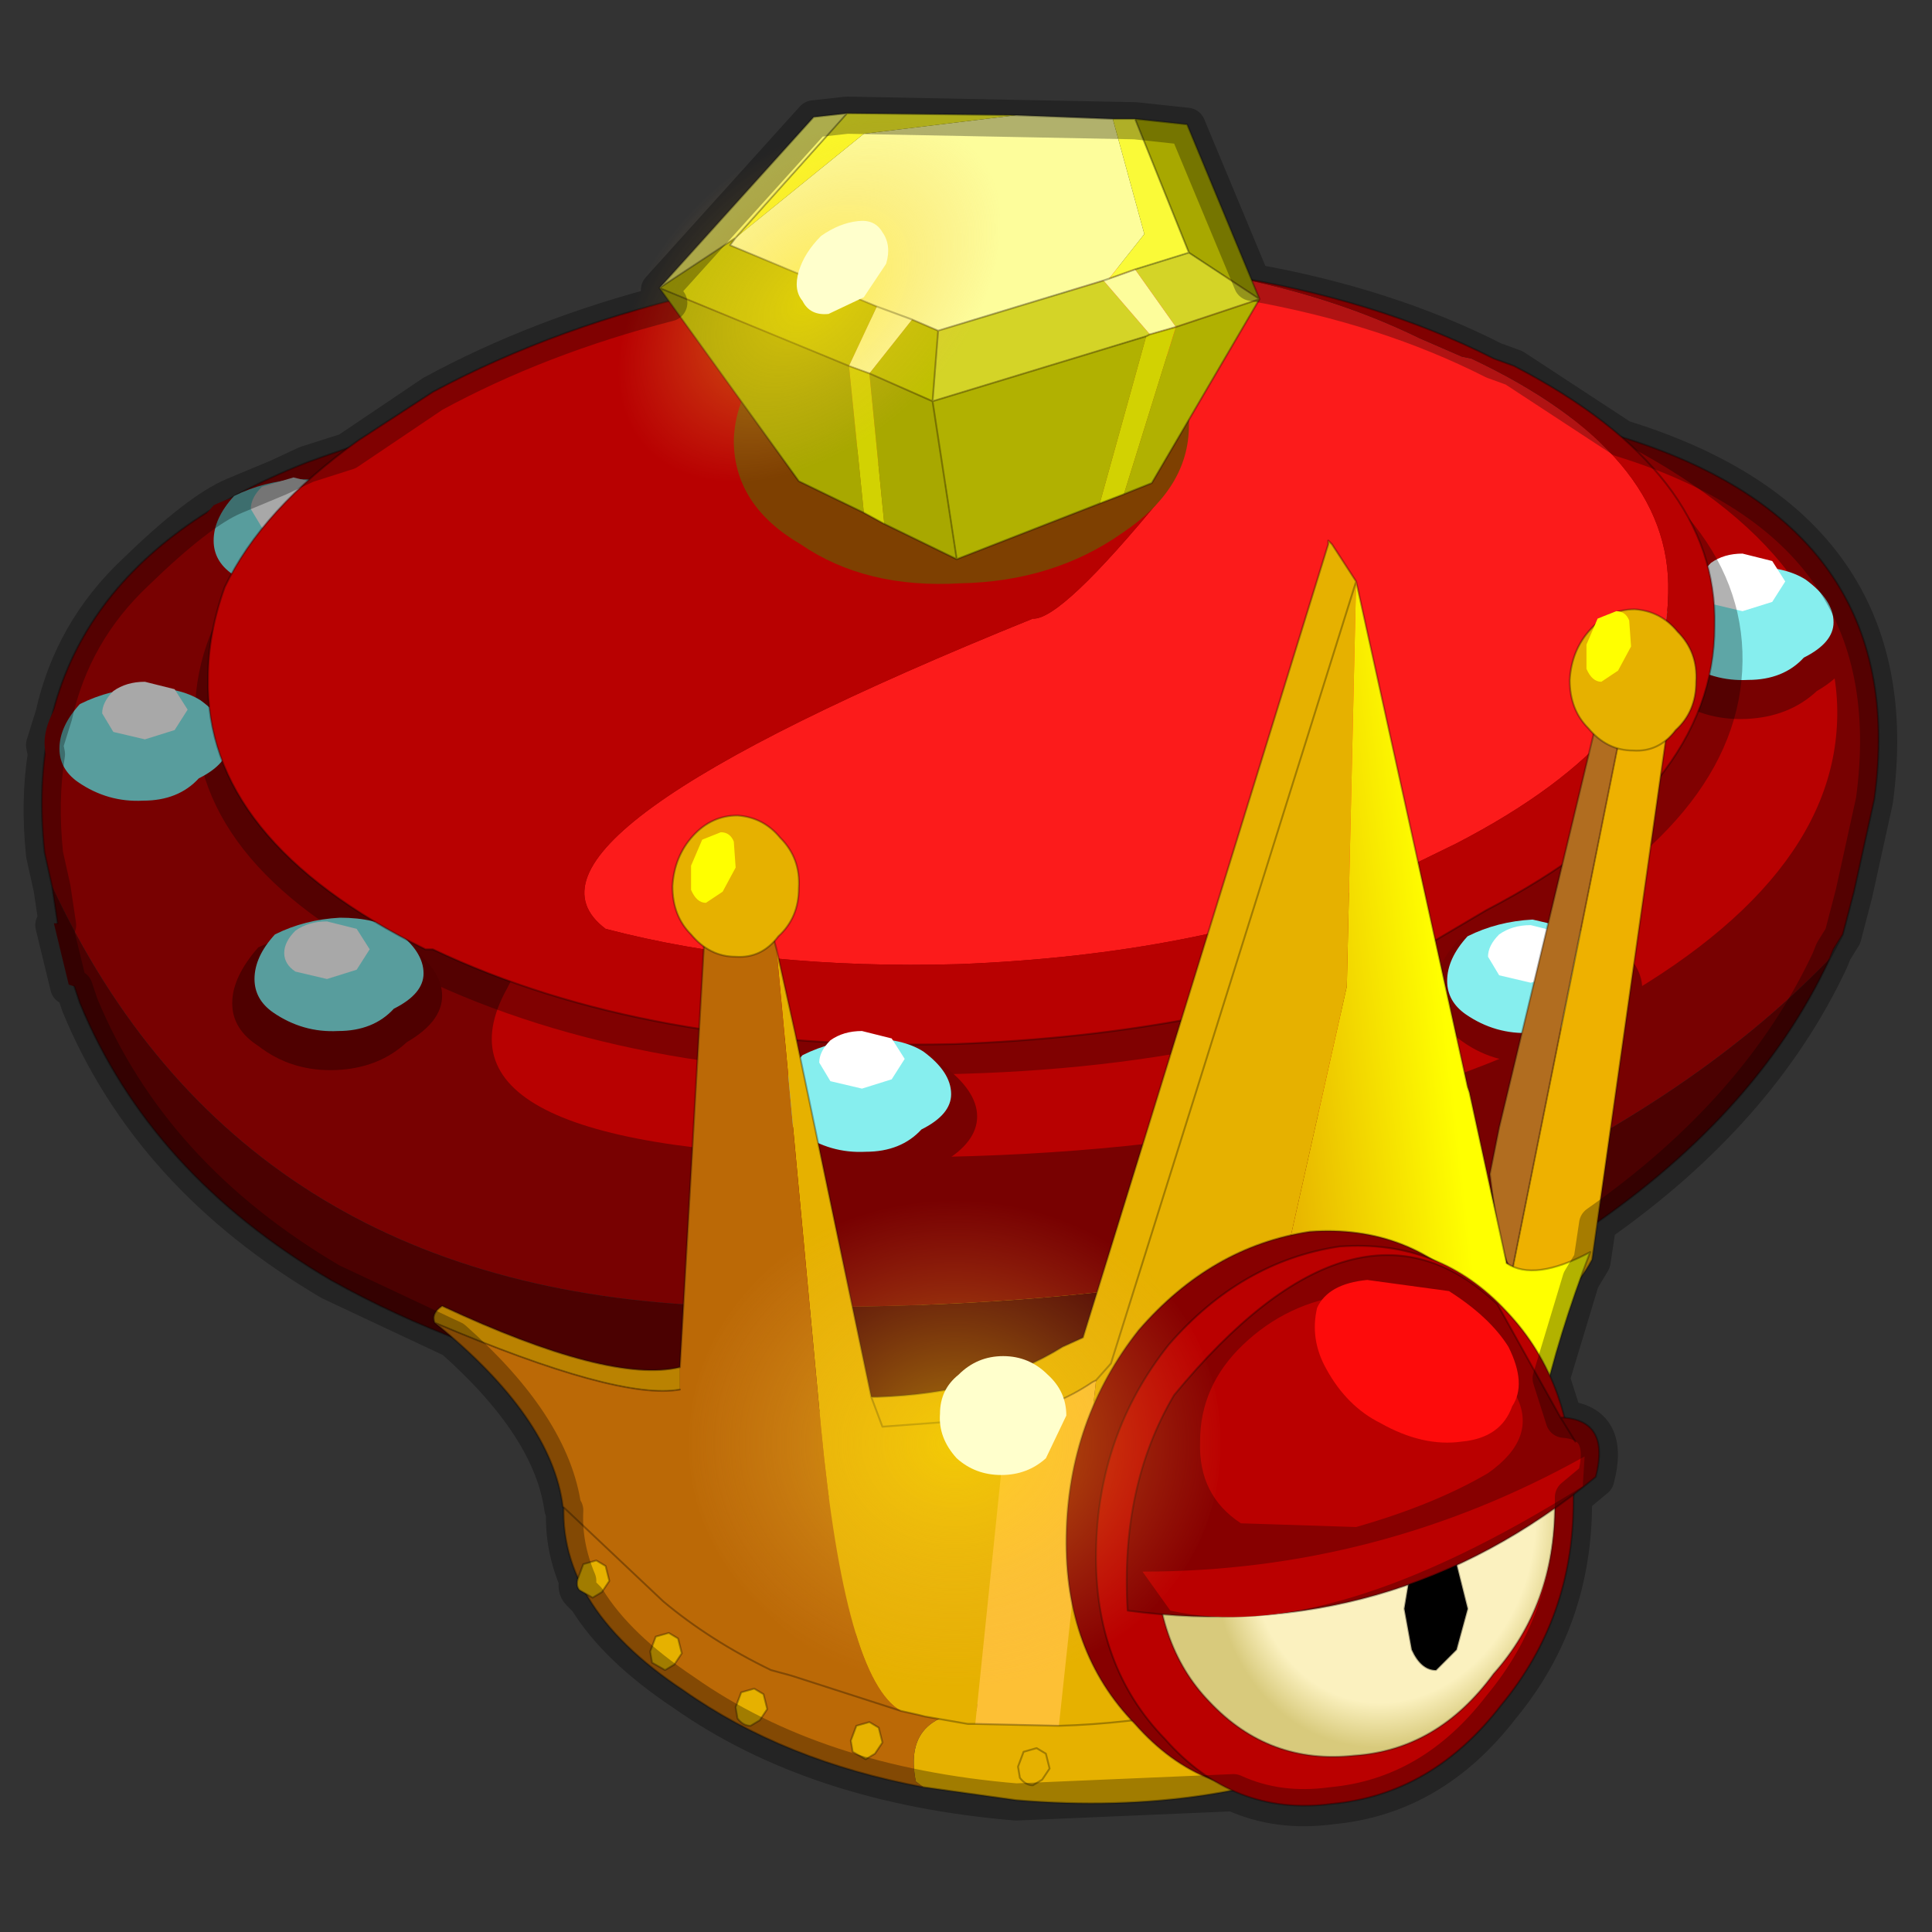 <?xml version="1.0" encoding="UTF-8" standalone="no"?>
<svg xmlns:xlink="http://www.w3.org/1999/xlink" height="520.0px" width="520.0px" xmlns="http://www.w3.org/2000/svg">
  <rect width="100%" height="100%" fill="#333333" stroke="none"/>
  <g transform="matrix(10.0, 0.0, 0.0, 10.0, 0.0, 0.0)">
    <use height="52.0" transform="matrix(1.0, 0.0, 0.0, 1.0, 0.0, 0.0)" width="52.0" xlink:href="#sprite0"/>
  </g>
  <defs>
    <g id="sprite0" transform="matrix(1.0, 0.0, 0.0, 1.0, 0.0, 0.0)">
      <use height="52.0" transform="matrix(1.0, 0.0, 0.0, 1.0, 0.0, 0.0)" width="52.0" xlink:href="#sprite1"/>
      <use height="40.3" transform="matrix(1.0, 0.0, 0.0, 1.0, 1.15, 8.25)" width="49.4" xlink:href="#shape1"/>
      <use height="15.95" transform="matrix(1.0, 0.0, 0.0, 1.0, 1.6, 12.85)" width="10.3" xlink:href="#sprite2"/>
      <use height="46.55" transform="matrix(1.0, 0.0, 0.0, 1.0, 0.65, 2.6)" width="50.4" xlink:href="#shape3"/>
    </g>
    <g id="sprite1" transform="matrix(1.0, 0.0, 0.0, 1.0, 0.0, 0.0)">
      <use height="52.0" transform="matrix(1.0, 0.0, 0.0, 1.0, 0.0, 0.0)" width="52.0" xlink:href="#shape0"/>
    </g>
    <g id="shape0" transform="matrix(1.0, 0.0, 0.0, 1.0, 0.0, 0.0)">
      <path d="M52.0 0.0 L52.0 52.0 0.0 52.0 0.0 0.0 52.0 0.0" fill="#ffba2e" fill-opacity="0.0" fill-rule="evenodd" stroke="none"/>
    </g>
    <g id="shape1" transform="matrix(1.0, 0.0, 0.0, 1.0, -1.15, -8.25)">
      <path d="M25.7 33.85 L29.0 33.9 Q34.45 34.35 38.0 36.75 41.55 39.25 41.25 42.3 40.9 45.3 36.85 47.0 32.8 48.9 27.35 48.45 L24.85 48.1 24.65 47.95 Q24.25 45.95 26.7 46.05 22.05 44.1 22.05 42.25 22.05 39.3 24.6 35.4 L25.7 33.85" fill="#e6b100" fill-rule="evenodd" stroke="none"/>
      <path d="M24.85 48.1 Q21.1 47.4 18.4 45.5 14.85 43.15 15.2 40.15 15.5 37.1 19.55 35.25 22.3 34.0 25.7 33.85 L24.6 35.4 Q22.05 39.3 22.05 42.25 22.05 44.1 26.7 46.05 24.25 45.95 24.65 47.95 L24.85 48.1" fill="#bb6906" fill-rule="evenodd" stroke="none"/>
      <path d="M25.7 33.85 L29.0 33.9 Q34.45 34.35 38.0 36.75 41.55 39.25 41.25 42.3 40.9 45.3 36.85 47.0 32.8 48.9 27.35 48.45 L24.85 48.1 Q21.1 47.4 18.4 45.5 14.85 43.15 15.2 40.15 15.5 37.1 19.55 35.25 22.3 34.0 25.7 33.85 Z" fill="none" stroke="#000000" stroke-linecap="round" stroke-linejoin="round" stroke-opacity="0.302" stroke-width="0.05"/>
      <path d="M49.25 25.8 Q45.45 29.75 39.05 32.55 32.1 35.45 19.3 35.15 6.45 34.7 1.4 23.85 L1.2 22.95 Q0.4 15.55 8.25 12.45 16.05 9.6 25.85 9.4 35.8 9.3 43.6 11.75 51.45 14.15 50.45 21.5 L49.9 24.0 49.6 25.15 49.35 25.55 49.25 25.8" fill="#780101" fill-rule="evenodd" stroke="none"/>
      <path d="M1.4 23.85 Q6.45 34.7 19.3 35.15 32.1 35.45 39.05 32.55 45.45 29.75 49.25 25.8 47.25 30.1 42.4 33.3 35.45 37.7 25.6 38.0 15.85 38.35 8.9 34.45 4.05 31.6 2.15 27.0 L2.0 26.55 1.85 26.5 1.45 24.85 1.55 24.85 1.4 23.85" fill="#4b0101" fill-rule="evenodd" stroke="none"/>
      <path d="M49.25 25.8 L49.35 25.55 49.6 25.15 49.9 24.0 50.45 21.5 Q51.45 14.15 43.6 11.75 35.8 9.3 25.85 9.4 16.05 9.6 8.25 12.45 0.4 15.55 1.2 22.95 L1.4 23.85 1.55 24.85 M2.0 26.55 L2.15 27.0 Q4.05 31.6 8.9 34.45 15.85 38.35 25.6 38.0 35.45 37.7 42.4 33.3 47.25 30.1 49.25 25.8 L49.6 25.15" fill="none" stroke="#000000" stroke-linecap="round" stroke-linejoin="round" stroke-opacity="0.302" stroke-width="0.05"/>
      <path d="M45.35 13.65 L44.8 13.85 44.15 13.7 43.95 13.35 44.15 12.9 44.8 12.75 45.35 12.85 45.65 13.3 45.35 13.65" fill="#780101" fill-rule="evenodd" stroke="none"/>
      <path d="M33.8 8.9 Q38.65 9.55 42.5 11.35 49.5 14.55 49.45 19.25 49.4 24.0 42.3 27.6 35.3 31.25 23.25 31.15 11.2 31.0 13.65 26.6 16.05 22.15 13.95 18.35 11.85 14.5 12.6 12.35 13.35 10.15 19.3 9.1 L26.25 8.85 Q30.05 8.45 33.8 8.9" fill="#b80101" fill-rule="evenodd" stroke="none"/>
      <path d="M48.9 18.6 Q48.15 19.3 47.0 19.35 45.8 19.4 44.9 18.7 44.2 18.25 44.2 17.55 44.2 16.85 44.9 16.05 L47.05 15.55 Q48.2 15.5 48.9 15.95 49.85 16.65 49.85 17.35 49.85 18.05 48.9 18.6" fill="#780101" fill-rule="evenodd" stroke="none"/>
      <path d="M48.55 17.7 Q48.0 18.3 47.05 18.3 46.1 18.35 45.3 17.8 44.8 17.45 44.8 16.9 44.8 16.3 45.35 15.7 46.15 15.3 47.1 15.25 48.05 15.25 48.6 15.6 49.35 16.15 49.35 16.75 49.35 17.3 48.55 17.7" fill="#86eeee" fill-rule="evenodd" stroke="none"/>
      <path d="M47.7 16.2 L46.9 16.45 46.05 16.25 Q45.75 16.05 45.75 15.75 45.75 15.45 46.05 15.15 46.4 14.9 46.9 14.9 L47.7 15.1 48.05 15.65 47.7 16.2" fill="#ffffff" fill-rule="evenodd" stroke="none"/>
      <path d="M5.9 21.05 Q5.15 21.75 4.0 21.8 2.8 21.85 1.9 21.15 1.2 20.7 1.2 20.0 1.2 19.3 1.9 18.5 L4.05 18.0 Q5.2 17.95 5.9 18.4 6.85 19.1 6.85 19.8 6.85 20.5 5.9 21.05" fill="#780101" fill-rule="evenodd" stroke="none"/>
      <path d="M9.75 16.15 Q9.0 16.85 7.85 16.9 6.65 16.95 5.75 16.25 5.05 15.8 5.05 15.1 5.05 14.4 5.75 13.6 6.7 13.15 7.9 13.1 9.05 13.05 9.75 13.5 10.7 14.2 10.7 14.9 10.7 15.6 9.75 16.15" fill="#780101" fill-rule="evenodd" stroke="none"/>
      <path d="M33.25 8.5 Q37.5 9.05 40.85 10.7 46.95 13.55 46.9 17.8 46.85 22.1 40.65 25.35 34.6 28.65 25.95 28.9 17.35 29.2 11.3 26.3 5.2 23.45 5.25 19.15 5.3 14.9 11.5 11.65 15.5 9.5 20.7 8.65 L26.7 8.4 Q30.0 8.05 33.25 8.5 M13.55 11.0 L13.35 11.1 13.55 11.05 13.55 11.0" fill="#000000" fill-opacity="0.302" fill-rule="evenodd" stroke="none"/>
    </g>
    <g id="sprite2" transform="matrix(1.0, 0.0, 0.0, 1.0, 0.0, 0.0)">
      <use height="15.95" transform="matrix(1.0, 0.0, 0.0, 1.0, 0.0, 0.0)" width="10.3" xlink:href="#shape2"/>
    </g>
    <g id="shape2" transform="matrix(1.0, 0.0, 0.0, 1.0, 0.0, 0.0)">
      <path d="M3.75 8.1 Q3.2 8.7 2.25 8.7 1.3 8.75 0.5 8.2 0.0 7.85 0.0 7.3 0.0 6.7 0.55 6.1 1.35 5.7 2.3 5.65 3.25 5.65 3.8 6.0 4.55 6.55 4.55 7.15 4.55 7.7 3.75 8.1" fill="#589d9d" fill-rule="evenodd" stroke="none"/>
      <path d="M3.1 6.8 L2.3 7.05 1.45 6.85 1.15 6.35 Q1.15 6.05 1.45 5.75 1.8 5.5 2.3 5.5 L3.1 5.7 3.45 6.25 3.1 6.8" fill="#a8a8a8" fill-rule="evenodd" stroke="none"/>
      <path d="M7.9 2.5 Q7.35 3.1 6.4 3.1 5.45 3.15 4.65 2.6 4.15 2.25 4.15 1.7 4.15 1.1 4.7 0.5 5.5 0.1 6.45 0.05 7.4 0.05 7.95 0.4 8.7 0.95 8.7 1.55 8.7 2.1 7.9 2.5" fill="#589d9d" fill-rule="evenodd" stroke="none"/>
      <path d="M7.1 1.3 L6.3 1.55 5.45 1.35 5.15 0.85 Q5.15 0.55 5.45 0.25 L6.3 0.0 7.1 0.2 7.45 0.75 7.1 1.3" fill="#a8a8a8" fill-rule="evenodd" stroke="none"/>
      <path d="M9.35 15.2 Q8.6 15.9 7.45 15.95 6.25 16.0 5.35 15.3 4.65 14.85 4.65 14.15 4.65 13.45 5.35 12.65 6.3 12.2 7.5 12.15 8.65 12.1 9.35 12.55 10.3 13.25 10.3 13.95 10.3 14.65 9.35 15.2" fill="#4f0000" fill-rule="evenodd" stroke="none"/>
      <path d="M9.0 14.3 Q8.45 14.9 7.5 14.9 6.55 14.95 5.75 14.4 5.25 14.05 5.25 13.5 5.25 12.9 5.8 12.3 6.6 11.9 7.55 11.85 8.5 11.85 9.05 12.2 9.8 12.75 9.8 13.35 9.8 13.9 9.0 14.3" fill="#589d9d" fill-rule="evenodd" stroke="none"/>
      <path d="M8.0 13.25 L7.2 13.5 6.35 13.3 Q6.05 13.1 6.05 12.8 6.05 12.5 6.35 12.2 6.7 11.95 7.2 11.95 L8.0 12.15 8.35 12.7 8.0 13.25" fill="#a8a8a8" fill-rule="evenodd" stroke="none"/>
    </g>
    <g id="shape3" transform="matrix(1.0, 0.0, 0.0, 1.0, -0.65, -2.6)">
      <path d="M28.05 12.55 L27.65 12.85 27.5 13.05 25.8 13.5 25.4 13.5 23.8 13.05 Q23.0 12.35 23.0 11.65 23.0 11.0 23.8 10.35 24.65 9.75 25.8 9.65 L26.55 9.8 26.7 9.85 27.65 10.25 Q28.3 10.65 28.5 11.3 L28.5 11.45 28.05 12.55" fill="#121210" fill-rule="evenodd" stroke="none"/>
      <path d="M27.35 7.2 L29.4 7.15 30.1 7.2 32.9 7.4 Q35.85 7.95 38.2 9.1 L39.35 9.6 39.6 9.65 Q45.0 12.2 44.9 15.95 44.9 19.75 39.2 22.7 L37.05 23.75 Q32.25 25.7 25.8 25.95 20.5 26.1 16.3 25.0 13.1 22.6 27.8 16.65 28.55 16.7 31.3 13.35 26.75 13.65 30.1 11.75 L28.05 12.55 28.5 11.45 28.5 11.3 Q28.3 10.65 27.65 10.25 L26.7 9.85 26.55 9.8 27.35 7.2" fill="#fc1b1b" fill-rule="evenodd" stroke="none"/>
      <path d="M32.9 7.4 Q37.05 8.05 40.2 9.65 L40.75 9.85 Q46.25 12.7 46.15 16.85 46.15 21.3 40.0 24.5 L37.8 25.8 Q32.55 27.85 25.7 28.1 17.45 28.3 11.65 25.55 L11.45 25.55 Q5.5 22.6 5.6 18.25 5.6 17.05 6.05 15.8 7.05 13.7 9.65 11.85 L11.65 10.55 Q15.0 8.75 19.25 7.8 L20.65 7.45 26.5 7.2 27.35 7.2 26.55 9.8 25.8 9.65 Q24.65 9.75 23.8 10.35 23.0 11.0 23.0 11.65 23.0 12.35 23.8 13.05 L25.4 13.5 25.8 13.5 27.5 13.05 27.65 12.85 28.05 12.55 30.1 11.75 Q26.75 13.65 31.3 13.35 28.55 16.7 27.8 16.65 13.1 22.6 16.3 25.0 20.5 26.1 25.8 25.95 32.25 25.7 37.05 23.75 L39.2 22.7 Q44.9 19.75 44.9 15.95 45.0 12.2 39.6 9.65 L39.35 9.6 38.2 9.1 Q35.85 7.95 32.9 7.4" fill="#b80101" fill-rule="evenodd" stroke="none"/>
      <path d="M32.9 7.4 Q37.05 8.05 40.2 9.65 L40.75 9.85 Q46.25 12.7 46.15 16.85 46.15 21.3 40.0 24.5 L37.8 25.8 Q32.55 27.85 25.7 28.1 17.45 28.3 11.65 25.55 L11.45 25.55 Q5.5 22.6 5.6 18.25 5.6 17.05 6.05 15.8 7.05 13.7 9.65 11.85 L11.65 10.55 Q15.0 8.75 19.25 7.8 L20.65 7.45 26.5 7.2 27.35 7.2 29.4 7.15 30.1 7.2 32.9 7.4 M28.05 12.55 L27.65 12.85 27.5 13.05 25.8 13.5 25.4 13.5 23.8 13.05 Q23.0 12.35 23.0 11.65 23.0 11.0 23.8 10.35 24.65 9.75 25.8 9.65 L26.55 9.8 26.7 9.85 27.65 10.25 Q28.3 10.65 28.5 11.3 L28.5 11.45 28.05 12.55" fill="none" stroke="#000000" stroke-linecap="round" stroke-linejoin="round" stroke-opacity="0.302" stroke-width="0.05"/>
      <path d="M21.55 14.65 Q19.75 13.6 19.75 11.85 19.8 10.15 21.6 8.75 23.4 7.6 25.95 7.4 28.45 7.4 30.25 8.45 32.05 9.75 32.0 11.45 32.0 13.15 30.2 14.35 28.35 15.65 25.85 15.7 23.3 15.85 21.55 14.65" fill="#7e4001" fill-rule="evenodd" stroke="none"/>
      <path d="M23.4 8.6 Q24.65 7.75 26.25 7.7 27.9 7.65 28.95 8.4 30.15 9.15 30.15 10.25 30.15 11.35 28.95 12.15 27.8 13.0 26.15 13.05 24.55 13.1 23.4 12.35 22.3 11.6 22.3 10.5 22.3 9.4 23.4 8.6" fill="#c16100" fill-rule="evenodd" stroke="none"/>
      <path d="M17.75 7.75 L19.8 6.4 19.65 6.6 23.6 8.25 22.85 9.85 17.75 7.75 M23.4 10.05 L24.55 8.6 25.25 8.9 25.1 10.8 23.4 10.05" fill="#c0c001" fill-rule="evenodd" stroke="none"/>
      <path d="M29.7 7.55 L30.95 9.0 30.85 9.05 25.1 10.8 25.25 8.9 29.7 7.55 M31.65 8.8 L30.55 7.25 32.0 6.8 33.9 8.05 31.65 8.8" fill="#d4d427" fill-rule="evenodd" stroke="none"/>
      <path d="M17.75 7.75 L21.9 3.15 22.8 3.05 19.8 6.4 17.75 7.75" fill="#f7f76d" fill-rule="evenodd" stroke="none"/>
      <path d="M30.55 3.2 L31.95 3.35 33.9 8.05 32.0 6.8 30.55 3.2 M25.75 15.05 L23.8 14.1 23.4 10.05 25.1 10.8 25.75 15.05 M23.25 13.8 L21.5 12.95 17.75 7.75 22.85 9.85 23.25 13.8" fill="#a8a800" fill-rule="evenodd" stroke="none"/>
      <path d="M33.9 8.05 L31.0 13.0 30.25 13.3 31.65 8.8 33.9 8.05 M29.6 13.55 L25.75 15.05 25.1 10.8 30.85 9.05 29.6 13.55" fill="#b1b101" fill-rule="evenodd" stroke="none"/>
      <path d="M27.35 3.1 L29.95 3.2 30.8 6.3 29.85 7.5 29.7 7.55 29.85 7.5 30.55 7.25 31.65 8.8 30.95 9.0 29.7 7.55 25.25 8.9 24.55 8.6 23.6 8.25 24.55 8.6 23.4 10.05 22.85 9.85 23.6 8.25 19.65 6.6 19.8 6.4 23.25 3.6 27.35 3.1" fill="#fdfd9b" fill-rule="evenodd" stroke="none"/>
      <path d="M30.25 13.3 L29.6 13.55 30.85 9.05 30.95 9.0 31.65 8.8 30.25 13.3 M23.8 14.1 L23.25 13.8 22.85 9.85 23.4 10.05 23.8 14.1" fill="#d2d202" fill-rule="evenodd" stroke="none"/>
      <path d="M29.95 3.2 L30.55 3.2 32.0 6.8 30.55 7.25 29.85 7.5 30.8 6.3 29.95 3.2" fill="#fafa38" fill-rule="evenodd" stroke="none"/>
      <path d="M22.8 3.05 L27.35 3.1 23.25 3.6 19.8 6.4 22.8 3.05" fill="#faf927" fill-rule="evenodd" stroke="none"/>
      <path d="M17.75 7.75 L21.9 3.15 22.8 3.05 27.35 3.1 29.95 3.2 30.55 3.2 31.95 3.35 33.9 8.05 31.0 13.0 30.25 13.3 29.6 13.55 25.75 15.05 23.8 14.1 23.25 13.8 21.5 12.95 17.75 7.75 19.8 6.4 22.8 3.05 M29.85 7.5 L29.7 7.55 M30.95 9.0 L31.65 8.8 M30.55 7.25 L29.85 7.5 M24.55 8.6 L23.6 8.25 19.65 6.6 19.8 6.4 M22.85 9.85 L23.4 10.05 25.1 10.8 25.25 8.9 29.7 7.55 M24.55 8.6 L25.25 8.9 M22.85 9.85 L17.75 7.75 M25.1 10.8 L25.75 15.05 M32.0 6.8 L30.55 7.25 M30.85 9.05 L30.95 9.0 M32.0 6.8 L33.9 8.05 31.65 8.8 M30.55 3.2 L32.0 6.8 M25.1 10.8 L30.85 9.05" fill="none" stroke="#000000" stroke-linecap="round" stroke-linejoin="round" stroke-opacity="0.302" stroke-width="0.05"/>
      <path d="M24.1 11.45 Q26.0 9.75 26.65 7.65 27.3 5.5 26.4 4.05 25.35 2.65 23.4 2.8 21.4 3.0 19.55 4.6 17.55 6.35 16.9 8.5 16.25 10.6 17.25 12.0 18.15 13.5 20.15 13.3 22.1 13.15 24.1 11.45" fill="url(#gradient0)" fill-rule="evenodd" stroke="none"/>
      <path d="M23.1 5.95 Q22.6 6.0 22.1 6.35 21.65 6.8 21.5 7.3 21.35 7.8 21.6 8.1 21.8 8.5 22.3 8.45 L23.25 8.0 23.85 7.1 Q24.0 6.6 23.75 6.25 23.55 5.9 23.1 5.95" fill="#ffffcc" fill-rule="evenodd" stroke="none"/>
      <path d="M25.35 31.3 Q24.6 32.0 23.45 32.05 22.25 32.1 21.35 31.4 20.65 30.95 20.65 30.25 20.65 29.55 21.35 28.75 L23.5 28.25 Q24.65 28.2 25.35 28.65 26.3 29.35 26.3 30.05 26.3 30.75 25.35 31.3" fill="#780101" fill-rule="evenodd" stroke="none"/>
      <path d="M43.25 27.85 Q42.5 28.55 41.35 28.6 40.15 28.65 39.25 27.95 38.55 27.5 38.55 26.8 38.55 26.1 39.25 25.3 40.2 24.85 41.4 24.8 42.55 24.75 43.25 25.2 44.2 25.9 44.2 26.6 44.2 27.3 43.25 27.85" fill="#780101" fill-rule="evenodd" stroke="none"/>
      <path d="M24.8 30.4 Q24.25 31.0 23.3 31.0 22.35 31.05 21.55 30.5 21.05 30.15 21.05 29.6 21.05 29.0 21.6 28.4 22.4 28.0 23.35 27.95 24.3 27.95 24.85 28.3 25.6 28.85 25.6 29.45 25.6 30.0 24.8 30.4" fill="#86eeee" fill-rule="evenodd" stroke="none"/>
      <path d="M24.0 29.05 L23.2 29.3 22.35 29.1 22.05 28.6 Q22.05 28.3 22.35 28.0 22.7 27.75 23.2 27.75 L24.0 27.95 24.35 28.5 24.0 29.05" fill="#ffffff" fill-rule="evenodd" stroke="none"/>
      <path d="M42.7 27.2 Q42.15 27.8 41.2 27.8 40.25 27.85 39.45 27.3 38.95 26.95 38.95 26.4 38.95 25.8 39.5 25.2 40.3 24.8 41.25 24.75 L42.75 25.1 Q43.5 25.65 43.5 26.25 43.5 26.8 42.7 27.2" fill="#86eeee" fill-rule="evenodd" stroke="none"/>
      <path d="M42.0 26.2 L41.2 26.45 40.35 26.25 40.05 25.75 Q40.05 25.45 40.35 25.15 40.7 24.9 41.2 24.9 L42.0 25.1 42.35 25.65 42.0 26.2" fill="#ffffff" fill-rule="evenodd" stroke="none"/>
      <path d="M43.6 19.8 L43.6 19.9 43.95 19.8 44.0 19.9 44.65 19.9 44.85 19.8 42.85 33.9 Q42.2 35.1 41.3 35.2 L40.5 35.2 43.6 19.8" fill="#eeb100" fill-rule="evenodd" stroke="none"/>
      <path d="M43.05 19.1 L43.2 19.15 43.35 19.5 43.55 19.5 43.6 19.8 40.5 35.2 40.6 34.05 Q40.35 33.65 40.1 31.6 L40.35 30.35 43.05 19.1" fill="#b16d20" fill-rule="evenodd" stroke="none"/>
      <path d="M44.85 19.8 L42.85 33.9 Q42.2 35.1 41.3 35.2 M40.6 34.05 Q40.35 33.65 40.1 31.6 L40.35 30.35 43.05 19.1 M43.6 19.8 L40.5 35.2" fill="none" stroke="#000000" stroke-linecap="round" stroke-linejoin="round" stroke-opacity="0.302" stroke-width="0.05"/>
      <path d="M45.1 19.65 Q44.65 20.25 43.95 20.2 43.25 20.2 42.75 19.6 42.25 19.1 42.25 18.3 42.3 17.5 42.8 16.95 43.3 16.4 44.0 16.4 44.7 16.45 45.15 17.0 45.7 17.55 45.65 18.35 45.65 19.15 45.1 19.65" fill="#e6b100" fill-rule="evenodd" stroke="none"/>
      <path d="M45.1 19.65 Q44.65 20.25 43.95 20.2 43.25 20.2 42.75 19.6 42.25 19.1 42.25 18.3 42.3 17.5 42.8 16.95 43.3 16.4 44.0 16.4 44.7 16.45 45.15 17.0 45.7 17.55 45.65 18.35 45.65 19.15 45.1 19.65 Z" fill="none" stroke="#000000" stroke-linecap="round" stroke-linejoin="round" stroke-opacity="0.302" stroke-width="0.05"/>
      <path d="M43.55 18.05 L43.1 18.35 Q42.85 18.35 42.7 18.0 L42.7 17.35 43.0 16.65 43.5 16.45 Q43.75 16.45 43.85 16.7 L43.9 17.4 43.55 18.05" fill="#ffff00" fill-rule="evenodd" stroke="none"/>
      <path d="M20.9 25.55 L21.4 27.8 23.45 37.6 23.6 37.6 Q26.6 37.5 28.6 36.25 L29.15 36.0 35.75 14.65 35.75 14.55 35.85 14.65 36.5 15.65 36.25 26.55 34.05 36.35 36.05 42.4 36.0 45.0 Q32.1 46.35 28.5 46.45 L29.5 37.15 29.4 37.2 Q28.45 37.85 27.1 38.15 L26.25 46.4 26.05 46.4 24.9 46.2 24.7 46.15 24.25 46.05 Q22.75 45.2 22.1 38.45 L20.9 25.55 M29.5 37.15 L29.9 36.7 36.5 15.65 29.9 36.7 29.5 37.15 M23.45 37.6 L23.75 38.4 27.1 38.15 23.75 38.4 23.45 37.6" fill="#e6b100" fill-rule="evenodd" stroke="none"/>
      <path d="M24.25 46.05 L21.3 45.1 20.75 44.95 Q19.1 44.15 17.85 43.1 L15.15 40.55 Q14.85 38.15 11.7 35.6 16.65 37.7 18.3 37.4 L18.3 36.8 18.95 25.4 19.25 25.45 19.5 25.55 19.65 25.55 20.1 25.55 20.35 25.4 20.55 25.0 20.75 25.0 20.9 25.55 22.1 38.45 Q22.75 45.2 24.25 46.05" fill="#bb6906" fill-rule="evenodd" stroke="none"/>
      <path d="M28.5 46.45 L26.25 46.4 27.1 38.15 Q28.45 37.85 29.4 37.2 L29.5 37.15 28.5 46.45" fill="#fdc035" fill-rule="evenodd" stroke="none"/>
      <path d="M11.7 35.6 Q11.6 35.35 11.9 35.15 16.4 37.25 18.3 36.8 L18.3 37.4 Q16.65 37.7 11.7 35.6" fill="#ba8201" fill-rule="evenodd" stroke="none"/>
      <path d="M36.5 15.65 L39.5 29.25 39.55 29.4 40.55 34.0 Q41.3 34.5 42.8 33.7 41.1 38.1 40.9 42.1 38.6 44.1 36.0 45.0 L36.05 42.4 34.05 36.35 36.25 26.55 36.5 15.65" fill="url(#gradient1)" fill-rule="evenodd" stroke="none"/>
      <path d="M20.9 25.55 L21.4 27.8 23.45 37.6 23.6 37.6 Q26.6 37.5 28.6 36.25 L29.15 36.0 35.75 14.65 35.75 14.55 35.85 14.65 36.5 15.65 39.5 29.25 39.55 29.4 40.55 34.0 Q41.3 34.5 42.8 33.7 41.1 38.1 40.9 42.1 38.6 44.1 36.0 45.0 32.1 46.35 28.5 46.45 L26.25 46.4 26.05 46.4 24.9 46.2 24.7 46.15 24.25 46.05 21.3 45.1 20.75 44.95 Q19.1 44.15 17.85 43.1 L15.15 40.55 Q14.85 38.15 11.7 35.6 11.6 35.35 11.9 35.15 16.4 37.25 18.3 36.8 L18.95 25.4 M20.75 25.0 L20.9 25.55 M18.3 37.4 Q16.65 37.7 11.7 35.6 M36.5 15.65 L29.9 36.7 29.5 37.15 29.4 37.2 Q28.45 37.85 27.1 38.15 L23.75 38.4 23.45 37.6" fill="none" stroke="#000000" stroke-linecap="round" stroke-linejoin="round" stroke-opacity="0.302" stroke-width="0.05"/>
      <path d="M20.95 25.2 Q20.5 25.8 19.8 25.75 19.1 25.75 18.6 25.15 18.1 24.65 18.1 23.85 18.15 23.05 18.65 22.5 19.15 21.95 19.85 21.95 20.55 22.0 21.0 22.55 21.55 23.1 21.5 23.9 21.5 24.7 20.95 25.2" fill="#e6b100" fill-rule="evenodd" stroke="none"/>
      <path d="M20.95 25.2 Q20.5 25.8 19.8 25.75 19.1 25.75 18.6 25.15 18.1 24.65 18.1 23.85 18.15 23.05 18.65 22.5 19.15 21.95 19.85 21.95 20.55 22.0 21.0 22.55 21.55 23.1 21.5 23.9 21.5 24.7 20.95 25.2 Z" fill="none" stroke="#000000" stroke-linecap="round" stroke-linejoin="round" stroke-opacity="0.302" stroke-width="0.05"/>
      <path d="M19.45 24.0 L19.0 24.3 Q18.75 24.3 18.6 23.95 L18.6 23.3 18.9 22.6 19.4 22.4 Q19.65 22.4 19.75 22.65 L19.8 23.35 19.45 24.0" fill="#ffff00" fill-rule="evenodd" stroke="none"/>
      <path d="M16.4 42.55 L16.2 42.85 15.95 43.0 15.6 42.8 Q15.5 42.7 15.55 42.5 L15.7 42.1 16.05 42.0 16.3 42.15 16.4 42.55" fill="#e6b100" fill-rule="evenodd" stroke="none"/>
      <path d="M16.4 42.55 L16.2 42.85 15.95 43.0 15.6 42.8 Q15.5 42.7 15.55 42.5 L15.7 42.1 16.05 42.0 16.3 42.15 16.4 42.55 Z" fill="none" stroke="#000000" stroke-linecap="round" stroke-linejoin="round" stroke-opacity="0.302" stroke-width="0.05"/>
      <path d="M18.35 44.5 L18.15 44.8 17.9 44.95 17.55 44.75 17.5 44.45 17.65 44.05 18.0 43.95 18.25 44.1 18.35 44.5" fill="#e6b100" fill-rule="evenodd" stroke="none"/>
      <path d="M18.35 44.5 L18.15 44.8 17.9 44.95 17.55 44.75 17.5 44.45 17.65 44.05 18.0 43.95 18.25 44.1 18.35 44.5 Z" fill="none" stroke="#000000" stroke-linecap="round" stroke-linejoin="round" stroke-opacity="0.302" stroke-width="0.05"/>
      <path d="M20.65 46.0 L20.45 46.3 20.2 46.45 Q20.0 46.45 19.85 46.25 L19.8 45.95 19.95 45.55 20.3 45.45 20.55 45.6 20.65 46.0" fill="#e6b100" fill-rule="evenodd" stroke="none"/>
      <path d="M20.65 46.0 L20.45 46.3 20.2 46.45 Q20.0 46.45 19.85 46.25 L19.8 45.95 19.95 45.55 20.3 45.45 20.55 45.6 20.65 46.0 Z" fill="none" stroke="#000000" stroke-linecap="round" stroke-linejoin="round" stroke-opacity="0.302" stroke-width="0.05"/>
      <path d="M23.75 46.9 L23.55 47.2 23.3 47.35 22.95 47.15 22.9 46.85 23.05 46.45 23.4 46.35 23.65 46.5 23.75 46.9" fill="#e6b100" fill-rule="evenodd" stroke="none"/>
      <path d="M23.75 46.9 L23.55 47.2 23.3 47.35 22.95 47.15 22.9 46.85 23.05 46.45 23.4 46.35 23.65 46.5 23.75 46.9 Z" fill="none" stroke="#000000" stroke-linecap="round" stroke-linejoin="round" stroke-opacity="0.302" stroke-width="0.05"/>
      <path d="M28.25 47.6 L28.05 47.9 27.8 48.05 Q27.6 48.05 27.45 47.85 L27.4 47.55 27.55 47.15 27.9 47.05 28.15 47.2 28.25 47.6" fill="#e6b100" fill-rule="evenodd" stroke="none"/>
      <path d="M28.25 47.6 L28.05 47.9 27.8 48.05 Q27.6 48.05 27.45 47.85 L27.4 47.55 27.55 47.15 27.9 47.05 28.15 47.2 28.25 47.6 Z" fill="none" stroke="#000000" stroke-linecap="round" stroke-linejoin="round" stroke-opacity="0.302" stroke-width="0.05"/>
      <path d="M33.4 46.8 L33.2 47.1 32.95 47.25 Q32.75 47.25 32.6 47.05 L32.55 46.75 32.7 46.35 33.05 46.25 33.3 46.4 33.4 46.8" fill="#e6b100" fill-rule="evenodd" stroke="none"/>
      <path d="M33.4 46.8 L33.2 47.1 32.95 47.25 Q32.75 47.25 32.6 47.05 L32.55 46.75 32.7 46.35 33.05 46.25 33.3 46.4 33.4 46.8 Z" fill="none" stroke="#000000" stroke-linecap="round" stroke-linejoin="round" stroke-opacity="0.302" stroke-width="0.05"/>
      <path d="M37.5 45.3 L37.3 45.6 37.05 45.75 36.7 45.55 36.65 45.25 36.8 44.85 37.15 44.75 37.4 44.9 37.5 45.3" fill="#e6b100" fill-rule="evenodd" stroke="none"/>
      <path d="M37.5 45.3 L37.3 45.6 37.05 45.75 36.7 45.55 36.65 45.25 36.8 44.85 37.15 44.75 37.4 44.9 37.5 45.3 Z" fill="none" stroke="#000000" stroke-linecap="round" stroke-linejoin="round" stroke-opacity="0.302" stroke-width="0.05"/>
      <path d="M40.4 43.3 L40.2 43.6 39.95 43.75 Q39.75 43.75 39.6 43.55 39.5 43.45 39.55 43.25 L39.7 42.85 40.05 42.75 40.3 42.9 40.4 43.3" fill="#e6b100" fill-rule="evenodd" stroke="none"/>
      <path d="M40.4 43.3 L40.2 43.6 39.95 43.75 Q39.75 43.75 39.6 43.55 39.5 43.45 39.55 43.25 L39.7 42.85 40.05 42.75 40.3 42.9 40.4 43.3 Z" fill="none" stroke="#000000" stroke-linecap="round" stroke-linejoin="round" stroke-opacity="0.302" stroke-width="0.05"/>
      <path d="M39.6 45.5 Q37.75 47.9 35.05 48.15 32.4 48.5 30.55 46.4 28.65 44.45 28.7 41.35 28.75 38.2 30.65 35.8 32.6 33.55 35.25 33.15 37.95 32.95 39.75 34.9 41.6 36.85 41.55 40.0 41.55 43.15 39.6 45.5" fill="#870000" fill-rule="evenodd" stroke="none"/>
      <path d="M39.6 45.5 Q37.75 47.9 35.05 48.15 32.4 48.5 30.55 46.4 28.65 44.45 28.7 41.35 28.75 38.2 30.65 35.8 32.6 33.55 35.25 33.15 37.95 32.95 39.75 34.9 41.6 36.85 41.55 40.0 41.55 43.15 39.6 45.5 Z" fill="none" stroke="#000000" stroke-linecap="round" stroke-linejoin="round" stroke-opacity="0.302" stroke-width="0.05"/>
      <path d="M40.55 35.3 Q42.4 37.25 42.35 40.4 42.35 43.55 40.4 45.9 38.55 48.3 35.85 48.55 33.2 48.9 31.35 46.8 29.45 44.85 29.5 41.75 29.55 38.6 31.45 36.2 33.4 33.95 36.05 33.55 38.75 33.35 40.55 35.3" fill="#ba0000" fill-rule="evenodd" stroke="none"/>
      <path d="M40.55 35.3 Q42.4 37.25 42.35 40.4 42.35 43.55 40.4 45.9 38.55 48.3 35.85 48.55 33.2 48.9 31.35 46.8 29.45 44.85 29.5 41.75 29.55 38.6 31.45 36.2 33.4 33.95 36.05 33.55 38.75 33.35 40.55 35.3 Z" fill="none" stroke="#000000" stroke-linecap="round" stroke-linejoin="round" stroke-opacity="0.302" stroke-width="0.05"/>
      <path d="M40.2 45.05 Q38.7 47.1 36.45 47.25 34.15 47.5 32.55 45.8 31.05 44.25 31.1 41.55 31.15 38.95 32.65 36.95 34.3 34.95 36.6 34.7 38.85 34.55 40.35 36.2 41.9 37.9 41.85 40.5 41.85 43.2 40.2 45.05" fill="url(#gradient2)" fill-rule="evenodd" stroke="none"/>
      <path d="M40.2 45.05 Q38.7 47.1 36.45 47.25 34.15 47.5 32.55 45.8 31.05 44.25 31.1 41.55 31.15 38.95 32.65 36.95 34.3 34.95 36.6 34.7 38.85 34.55 40.35 36.2 41.9 37.9 41.85 40.5 41.85 43.2 40.2 45.05 Z" fill="none" stroke="#000000" stroke-linecap="round" stroke-linejoin="round" stroke-opacity="0.302" stroke-width="0.05"/>
      <path d="M39.2 44.4 L38.65 44.95 Q38.25 44.95 38.0 44.4 L37.8 43.3 38.0 42.1 Q38.3 41.65 38.7 41.65 L39.2 42.1 39.5 43.3 39.2 44.4" fill="#000000" fill-rule="evenodd" stroke="none"/>
      <path d="M39.2 44.4 L38.65 44.95 Q38.25 44.95 38.0 44.4 L37.8 43.3 38.0 42.1 Q38.3 41.65 38.7 41.65 L39.2 42.1 39.5 43.3 39.2 44.4 Z" fill="none" stroke="#000000" stroke-linecap="round" stroke-linejoin="round" stroke-opacity="0.302" stroke-width="0.05"/>
      <path d="M42.0 38.15 Q43.35 38.2 42.95 39.75 37.45 44.3 30.35 43.35 30.15 40.0 31.6 37.55 36.55 31.55 40.3 35.1 L42.0 38.15 42.4 38.8 42.0 38.15" fill="#870000" fill-rule="evenodd" stroke="none"/>
      <path d="M42.0 38.15 Q43.35 38.2 42.95 39.75 37.45 44.3 30.35 43.35 30.15 40.0 31.6 37.55 36.55 31.55 40.3 35.1 L42.0 38.15 42.4 38.8" fill="none" stroke="#000000" stroke-linecap="round" stroke-linejoin="round" stroke-opacity="0.302" stroke-width="0.05"/>
      <path d="M40.05 39.65 Q38.6 40.5 36.5 41.1 L33.4 41.0 Q32.25 40.25 32.3 38.8 32.3 37.3 33.45 36.2 34.65 35.05 36.3 34.85 37.95 34.6 39.05 35.5 40.2 36.35 40.8 37.55 41.4 38.7 40.05 39.65" fill="#ba0000" fill-rule="evenodd" stroke="none"/>
      <path d="M40.7 37.85 Q40.4 38.7 39.35 38.8 38.3 38.95 37.15 38.3 36.25 37.85 35.7 36.85 35.25 36.05 35.45 35.2 35.75 34.55 36.8 34.45 L39.0 34.75 Q40.1 35.45 40.6 36.25 41.1 37.25 40.7 37.85" fill="#fd0b0b" fill-rule="evenodd" stroke="none"/>
      <path d="M30.75 42.3 Q37.1 42.3 42.65 39.2 L42.6 40.0 Q35.75 44.3 31.5 43.35 L30.75 42.3" fill="#ba0000" fill-rule="evenodd" stroke="none"/>
      <path d="M30.75 43.55 Q32.8 41.65 32.85 38.95 32.9 36.25 30.85 34.15 28.7 32.2 25.8 32.15 22.9 32.1 20.8 34.05 18.6 36.05 18.55 38.75 18.5 41.45 20.7 43.45 22.7 45.45 25.6 45.5 28.5 45.55 30.75 43.55" fill="url(#gradient3)" fill-rule="evenodd" stroke="none"/>
      <path d="M27.0 36.5 Q26.3 36.5 25.8 37.0 25.3 37.4 25.3 38.05 25.25 38.7 25.75 39.25 26.25 39.7 26.95 39.7 27.65 39.7 28.15 39.25 L28.7 38.1 Q28.7 37.45 28.2 37.0 27.7 36.5 27.0 36.5" fill="#ffffcc" fill-rule="evenodd" stroke="none"/>
      <path d="M31.95 3.4 L33.7 7.6 Q37.35 8.25 40.2 9.7 L40.75 9.9 43.65 11.8 Q51.45 14.2 50.45 21.55 L49.9 24.05 49.6 25.2 49.35 25.6 49.25 25.85 Q47.35 29.9 43.0 32.95 L42.85 33.95 42.55 34.45 41.75 37.1 42.1 38.2 Q43.35 38.3 42.95 39.8 L42.35 40.3 42.35 40.45 Q42.35 43.6 40.4 45.95 38.55 48.35 35.85 48.6 34.4 48.8 33.2 48.25 L27.35 48.5 Q21.95 48.05 18.4 45.55 16.6 44.35 15.8 43.05 L15.6 42.85 Q15.5 42.75 15.55 42.55 15.15 41.6 15.2 40.65 L15.15 40.6 Q14.85 38.4 12.2 36.05 L8.9 34.5 Q4.05 31.65 2.15 27.05 L2.0 26.6 1.85 26.55 1.45 24.9 1.55 24.9 1.4 23.9 1.2 23.0 Q1.05 21.55 1.25 20.3 L1.2 20.05 1.45 19.25 Q1.95 17.0 3.65 15.4 5.35 13.75 6.3 13.35 L7.5 12.85 8.25 12.5 9.35 12.15 11.65 10.6 Q14.5 9.05 18.0 8.15 L17.75 7.8 21.9 3.2 22.8 3.1 30.55 3.25 31.95 3.4 Z" fill="none" stroke="#000000" stroke-linecap="round" stroke-linejoin="round" stroke-opacity="0.302" stroke-width="1.0"/>
    </g>
    <radialGradient cx="0" cy="0" gradientTransform="matrix(-0.006, 5.0E-4, -0.002, 0.006, 21.8, 8.05)" gradientUnits="userSpaceOnUse" id="gradient0" r="819.2" spreadMethod="pad">
      <stop offset="0.0" stop-color="#ffe20a" stop-opacity="0.514"/>
      <stop offset="1.0" stop-color="#f5ad4e" stop-opacity="0.0"/>
    </radialGradient>
    <linearGradient gradientTransform="matrix(-0.003, 3.0E-4, -0.002, -0.018, 36.75, 30.35)" gradientUnits="userSpaceOnUse" id="gradient1" spreadMethod="pad" x1="-819.2" x2="819.2">
      <stop offset="0.0" stop-color="#ffff00"/>
      <stop offset="1.0" stop-color="#e6b100"/>
    </linearGradient>
    <radialGradient cx="0" cy="0" gradientTransform="matrix(0.011, -0.001, -2.0E-4, 0.013, 37.5, 41.3)" gradientUnits="userSpaceOnUse" id="gradient2" r="819.2" spreadMethod="pad">
      <stop offset="0.424" stop-color="#fbf1bf"/>
      <stop offset="0.537" stop-color="#d8ca7c"/>
    </radialGradient>
    <radialGradient cx="0" cy="0" gradientTransform="matrix(-0.009, -1.0E-4, -1.0E-4, 0.008, 25.7, 38.85)" gradientUnits="userSpaceOnUse" id="gradient3" r="819.2" spreadMethod="pad">
      <stop offset="0.0" stop-color="#ffe20a" stop-opacity="0.514"/>
      <stop offset="1.0" stop-color="#f5ad4e" stop-opacity="0.0"/>
    </radialGradient>
  </defs>
</svg>
